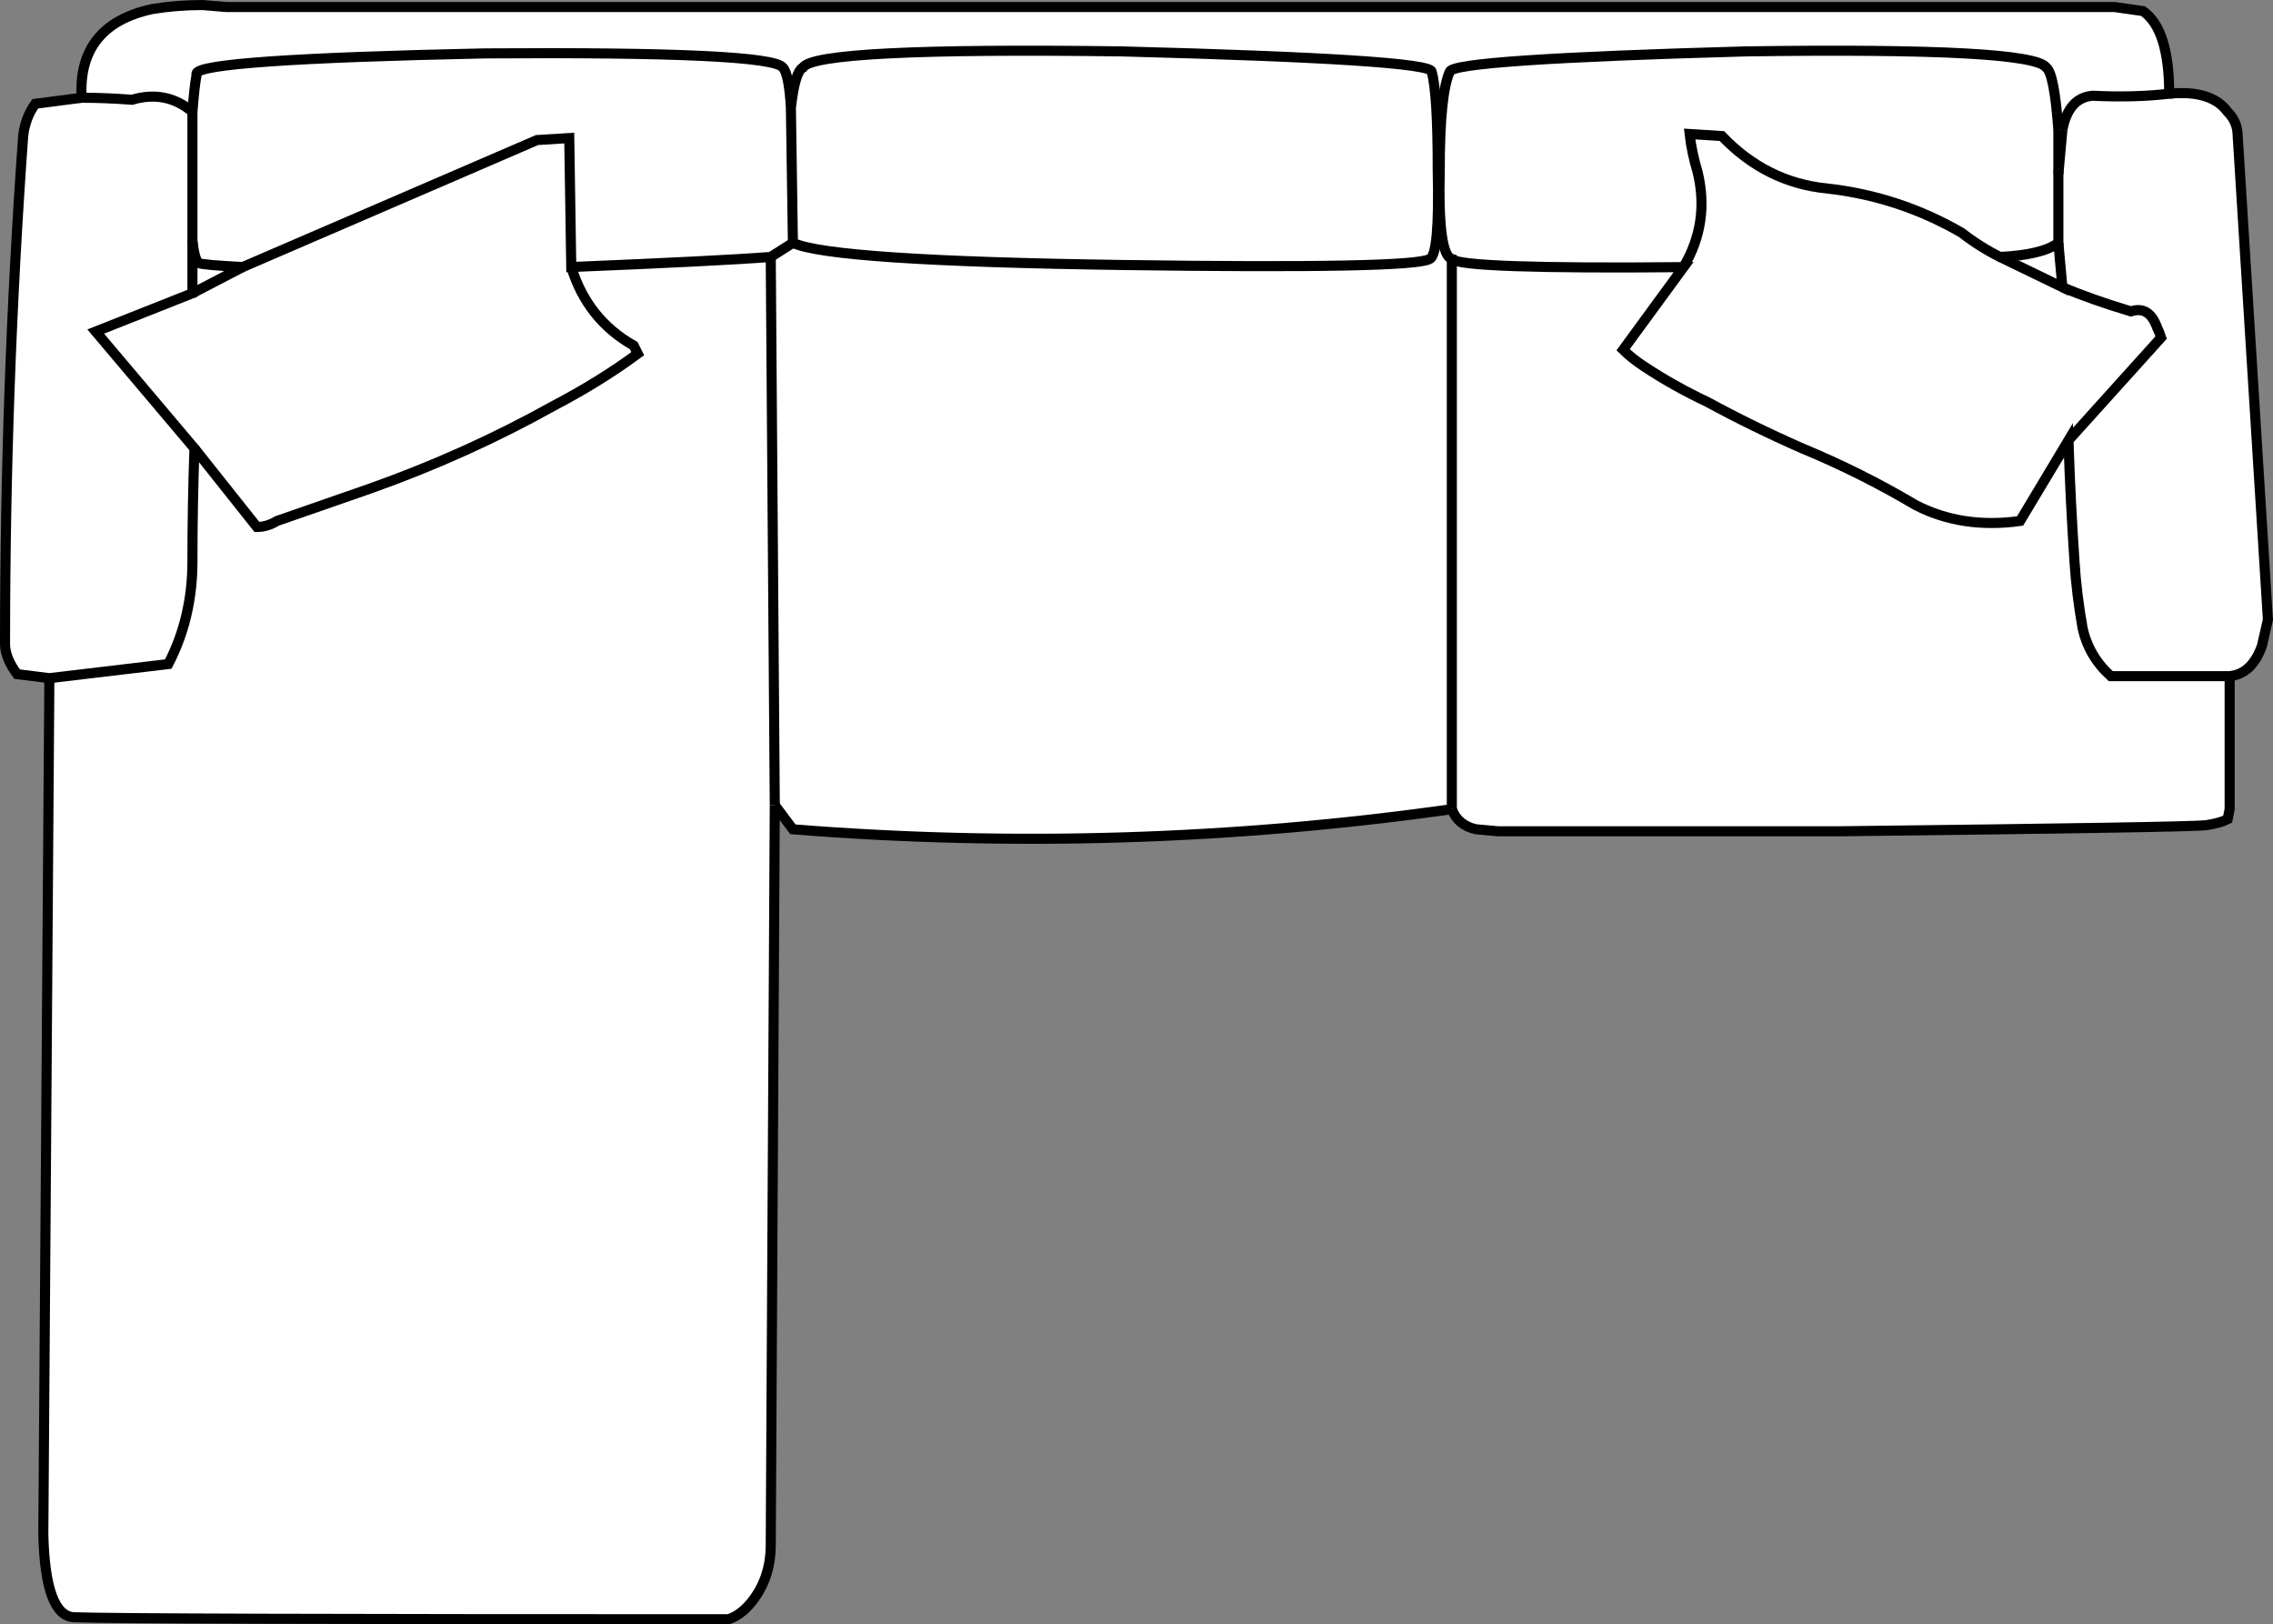 <svg version="1.1" id="Layer_1" xmlns="http://www.w3.org/2000/svg" xmlns:xlink="http://www.w3.org/1999/xlink" x="0px" y="0px" width="56.401px" height="40.3px" viewBox="0 0 56.401 40.3" enable-background="new 0 0 56.401 40.3" xml:space="preserve" class="ng-scope">
<rect x="0" y="0" width="56.401" height="40.3" fill="#808080" stroke="none"/>
<path fill-rule="evenodd" clip-rule="evenodd" fill="#FFFFFF" d="M19.625,2.675c-0.033-0.567-0.1-0.9-0.2-1
	c-0.2-0.267-2.667-0.383-7.4-0.35c-4.733,0.1-7.117,0.267-7.15,0.5v0.05c-0.033,0.167-0.066,0.467-0.1,0.9v3.2
	c0.034,0.3,0.083,0.483,0.15,0.55c0.066,0.033,0.433,0.066,1.1,0.1l7.3-3.15l0.8-0.05l0.05,3.2c2.433-0.1,4.083-0.183,4.95-0.25
	l0.55-0.35L19.625,2.675c0.067-0.6,0.167-0.934,0.3-1c0.2-0.333,2.833-0.467,7.9-0.4c5.1,0.133,7.667,0.3,7.7,0.5
	c0.1,0.367,0.15,1.183,0.15,2.45c0.033,1.4-0.034,2.133-0.2,2.2c-0.267,0.167-2.8,0.217-7.6,0.15c-4.833-0.067-7.566-0.25-8.2-0.55
	c0.633,0.3,3.367,0.483,8.2,0.55c4.8,0.067,7.333,0.017,7.6-0.15c0.167-0.067,0.233-0.8,0.2-2.2c0-1.267-0.05-2.083-0.15-2.45
	c-0.033-0.2-2.6-0.367-7.7-0.5c-5.067-0.067-7.7,0.066-7.9,0.4C19.792,1.742,19.692,2.075,19.625,2.675l0.05,3.35l-0.55,0.35
	c-0.867,0.067-2.517,0.15-4.95,0.25l-0.05-3.2l-0.8,0.05l-7.3,3.15c-0.667-0.033-1.033-0.066-1.1-0.1
	c-0.067-0.067-0.117-0.25-0.15-0.55v-3.2c0.034-0.434,0.067-0.733,0.1-0.9v-0.05c0.033-0.233,2.417-0.4,7.15-0.5
	c4.733-0.033,7.2,0.083,7.4,0.35C19.525,1.775,19.592,2.108,19.625,2.675z"></path>
<path fill-rule="evenodd" clip-rule="evenodd" fill="#FFFFFF" d="M36.025,20.075V6.425c-0.233-0.067-0.333-0.8-0.3-2.2
	c0-1.267,0.083-2.083,0.25-2.45c0.067-0.2,2.517-0.367,7.35-0.5c4.733-0.067,7.217,0.066,7.45,0.4c0.133,0.1,0.233,0.617,0.3,1.55
	c-0.067-0.933-0.167-1.45-0.3-1.55c-0.233-0.333-2.716-0.467-7.45-0.4c-4.833,0.133-7.283,0.3-7.35,0.5
	c-0.167,0.367-0.25,1.183-0.25,2.45c-0.033,1.4,0.067,2.133,0.3,2.2V20.075z"></path>
<path fill-rule="evenodd" clip-rule="evenodd" fill="#FFFFFF" d="M51.175,3.225c0.1-0.533,0.35-0.816,0.75-0.85
	c0.7,0.034,1.333,0.017,1.9-0.05c-0.567,0.067-1.2,0.083-1.9,0.05C51.525,2.409,51.275,2.692,51.175,3.225h-0.1v1.1L51.175,3.225z"></path>
<path fill-rule="evenodd" clip-rule="evenodd" fill="#FFFFFF" d="M1.225,16.825l2.95-0.35c0.4-0.768,0.6-1.617,0.6-2.551
	s0.017-1.866,0.05-2.8l-2.45-2.899l2.4-0.95v-1.3v1.3l-2.4,0.95l2.45,2.899c-0.033,0.934-0.05,1.866-0.05,2.8s-0.2,1.783-0.6,2.551
	L1.225,16.825l-0.8-0.1c-0.2-0.268-0.3-0.518-0.3-0.75c0-4.234,0.15-8.434,0.45-12.601c0.033-0.3,0.133-0.566,0.3-0.8l1.15-0.15
	c0.4,0,0.817,0.017,1.25,0.05c0.567-0.167,1.067-0.066,1.5,0.3c-0.433-0.367-0.933-0.467-1.5-0.3c-0.433-0.033-0.85-0.05-1.25-0.05
	c-0.066-1.2,0.517-1.934,1.75-2.2c0.4-0.066,0.817-0.1,1.25-0.1l0.6,0.05h46.85l0.7,0.1c0.433,0.3,0.65,0.983,0.65,2.05
	c0.7-0.067,1.183,0.083,1.45,0.45c0.167,0.167,0.25,0.367,0.25,0.6l0.75,12l-0.149,0.65c-0.167,0.466-0.434,0.716-0.801,0.75h-2.95
	c-0.367-0.333-0.6-0.733-0.7-1.2c-0.1-0.566-0.167-1.117-0.2-1.65c-0.067-1-0.117-2-0.15-3l-1.2,2c-0.967,0.134-1.833,0-2.6-0.399
	c-0.9-0.534-1.833-1-2.8-1.4c-0.833-0.366-1.617-0.75-2.35-1.149c-0.566-0.268-1.1-0.566-1.6-0.9c-0.2-0.133-0.367-0.267-0.5-0.4
	l1.5-2.05c-3.667,0.034-5.583-0.033-5.75-0.2c0.167,0.167,2.083,0.233,5.75,0.2l-1.5,2.05c0.133,0.134,0.3,0.268,0.5,0.4
	c0.5,0.334,1.034,0.633,1.6,0.9c0.733,0.399,1.517,0.783,2.35,1.149c0.967,0.4,1.9,0.866,2.8,1.4c0.767,0.399,1.633,0.533,2.6,0.399
	l1.2-2c0.033,1,0.083,2,0.15,3c0.033,0.533,0.1,1.084,0.2,1.65c0.1,0.467,0.333,0.867,0.7,1.2h2.95v3.3l-0.05,0.25
	c-0.134,0.066-0.316,0.117-0.55,0.15c-0.333,0.033-3.367,0.083-9.1,0.149c-2.833,0-5.65,0-8.45,0l-0.55-0.05
	c-0.3-0.066-0.5-0.233-0.6-0.5c-5.433,0.767-10.883,0.934-16.35,0.5l-0.45-0.6l-0.1,18.35c0,0.566-0.167,1.05-0.5,1.45
	c-0.167,0.2-0.35,0.333-0.55,0.399c-10,0-15.417-0.016-16.25-0.05c-0.467-0.033-0.717-0.716-0.75-2.05L1.225,16.825z"></path>
<path fill-rule="evenodd" clip-rule="evenodd" fill="#FFFFFF" d="M4.775,7.275l1.25-0.65L4.775,7.275z"></path>
<path fill-rule="evenodd" clip-rule="evenodd" fill="#FFFFFF" d="M14.175,6.625c0.267,0.866,0.783,1.517,1.55,1.95
	c0.033,0.066,0.067,0.133,0.1,0.2c-0.633,0.466-1.333,0.899-2.1,1.3c-1.433,0.8-2.95,1.483-4.55,2.05
	c-0.767,0.267-1.534,0.534-2.3,0.8c-0.167,0.101-0.333,0.15-0.5,0.15l-1.55-1.95l1.55,1.95c0.167,0,0.333-0.05,0.5-0.15
	c0.767-0.266,1.533-0.533,2.3-0.8c1.6-0.566,3.117-1.25,4.55-2.05c0.767-0.4,1.467-0.834,2.1-1.3c-0.033-0.067-0.067-0.134-0.1-0.2
	C14.958,8.142,14.442,7.491,14.175,6.625z"></path>
<path fill-rule="evenodd" clip-rule="evenodd" fill="#FFFFFF" d="M19.125,6.375l0.1,13.601L19.125,6.375z"></path>
<path fill-rule="evenodd" clip-rule="evenodd" fill="#FFFFFF" d="M41.775,6.625c0.434-0.733,0.55-1.517,0.35-2.35
	c-0.1-0.333-0.167-0.65-0.2-0.95l0.8,0.05c0.733,0.767,1.6,1.2,2.6,1.3c1.2,0.133,2.316,0.5,3.35,1.1
	c0.3,0.233,0.617,0.433,0.95,0.6c0.7-0.033,1.184-0.15,1.45-0.35v-1.7v1.7c-0.267,0.2-0.75,0.316-1.45,0.35
	c-0.333-0.167-0.65-0.367-0.95-0.6c-1.034-0.6-2.15-0.967-3.35-1.1c-1-0.1-1.867-0.533-2.6-1.3l-0.8-0.05
	c0.033,0.3,0.1,0.617,0.2,0.95C42.325,5.108,42.208,5.892,41.775,6.625z"></path>
<polygon fill-rule="evenodd" clip-rule="evenodd" fill="#FFFFFF" points="49.625,6.375 51.175,7.125 51.075,6.025 51.175,7.125 "></polygon>
<path fill-rule="evenodd" clip-rule="evenodd" fill="#FFFFFF" d="M51.175,7.125c0.466,0.2,1.033,0.4,1.7,0.601
	c0.3-0.101,0.517,0.033,0.65,0.399c0.034,0.067,0.067,0.15,0.1,0.25l-2.3,2.55l2.3-2.55c-0.033-0.1-0.066-0.183-0.1-0.25
	c-0.133-0.366-0.35-0.5-0.65-0.399C52.208,7.525,51.642,7.325,51.175,7.125z"></path>
<path fill-rule="evenodd" clip-rule="evenodd" fill="none" stroke="#383635" stroke-width="0.25" d="M19.625,2.675
	c-0.033-0.567-0.1-0.9-0.2-1c-0.2-0.267-2.667-0.383-7.4-0.35c-4.733,0.1-7.117,0.267-7.15,0.5v0.05
	c-0.033,0.167-0.066,0.467-0.1,0.9v3.2c0.034,0.3,0.083,0.483,0.15,0.55c0.066,0.033,0.433,0.066,1.1,0.1l7.3-3.15l0.8-0.05
	l0.05,3.2c2.433-0.1,4.083-0.183,4.95-0.25l0.55-0.35L19.625,2.675c0.067-0.6,0.167-0.934,0.3-1c0.2-0.333,2.833-0.467,7.9-0.4
	c5.1,0.133,7.667,0.3,7.7,0.5c0.1,0.367,0.15,1.183,0.15,2.45c0.033,1.4-0.034,2.133-0.2,2.2c-0.267,0.167-2.8,0.217-7.6,0.15
	c-4.833-0.067-7.566-0.25-8.2-0.55" style="stroke: rgb(0, 0, 0);"></path>
<path fill-rule="evenodd" clip-rule="evenodd" fill="none" stroke="#383635" stroke-width="0.25" d="M36.025,20.075V6.425
	c-0.233-0.067-0.333-0.8-0.3-2.2c0-1.267,0.083-2.083,0.25-2.45c0.067-0.2,2.517-0.367,7.35-0.5c4.733-0.067,7.217,0.066,7.45,0.4
	c0.133,0.1,0.233,0.617,0.3,1.55" style="stroke: rgb(0, 0, 0);"></path>
<path fill-rule="evenodd" clip-rule="evenodd" fill="none" stroke="#383635" stroke-width="0.25" d="M51.175,3.225
	c0.1-0.533,0.35-0.816,0.75-0.85c0.7,0.034,1.333,0.017,1.9-0.05c0-1.067-0.217-1.75-0.65-2.05l-0.7-0.1H5.625l-0.6-0.05
	c-0.433,0-0.85,0.034-1.25,0.1c-1.233,0.267-1.816,1-1.75,2.2c0.4,0,0.817,0.017,1.25,0.05c0.567-0.167,1.067-0.066,1.5,0.3" style="stroke: rgb(0, 0, 0);"></path>
<path fill-rule="evenodd" clip-rule="evenodd" fill="none" stroke="#383635" stroke-width="0.25" d="M2.025,2.425l-1.15,0.15
	c-0.167,0.233-0.267,0.5-0.3,0.8c-0.3,4.167-0.45,8.366-0.45,12.601c0,0.232,0.1,0.482,0.3,0.75l0.8,0.1l2.95-0.35
	c0.4-0.768,0.6-1.617,0.6-2.551s0.017-1.866,0.05-2.8l-2.45-2.899l2.4-0.95v-1.3" style="stroke: rgb(0, 0, 0);"></path>
<line fill-rule="evenodd" clip-rule="evenodd" fill="none" stroke="#383635" stroke-width="0.25" x1="4.775" y1="7.275" x2="6.025" y2="6.625" style="stroke: rgb(0, 0, 0);"></line>
<path fill-rule="evenodd" clip-rule="evenodd" fill="none" stroke="#383635" stroke-width="0.25" d="M14.175,6.625
	c0.267,0.866,0.783,1.517,1.55,1.95c0.033,0.066,0.067,0.133,0.1,0.2c-0.633,0.466-1.333,0.899-2.1,1.3
	c-1.433,0.8-2.95,1.483-4.55,2.05c-0.767,0.267-1.534,0.534-2.3,0.8c-0.167,0.101-0.333,0.15-0.5,0.15l-1.55-1.95" style="stroke: rgb(0, 0, 0);"></path>
<path fill-rule="evenodd" clip-rule="evenodd" fill="none" stroke="#383635" stroke-width="0.25" d="M36.025,20.075
	c0.1,0.267,0.3,0.434,0.6,0.5l0.55,0.05c2.8,0,5.617,0,8.45,0c5.733-0.066,8.767-0.116,9.1-0.149c0.233-0.033,0.416-0.084,0.55-0.15
	l0.05-0.25v-3.3h-2.95c-0.367-0.333-0.6-0.733-0.7-1.2c-0.1-0.566-0.167-1.117-0.2-1.65c-0.067-1-0.117-2-0.15-3l-1.2,2
	c-0.967,0.134-1.833,0-2.6-0.399c-0.9-0.534-1.833-1-2.8-1.4c-0.833-0.366-1.617-0.75-2.35-1.149c-0.566-0.268-1.1-0.566-1.6-0.9
	c-0.2-0.133-0.367-0.267-0.5-0.4l1.5-2.05c-3.667,0.034-5.583-0.033-5.75-0.2" style="stroke: rgb(0, 0, 0);"></path>
<path fill-rule="evenodd" clip-rule="evenodd" fill="none" stroke="#383635" stroke-width="0.25" d="M19.225,19.976l0.45,0.6
	c5.466,0.434,10.917,0.267,16.35-0.5" style="stroke: rgb(0, 0, 0);"></path>
<line fill-rule="evenodd" clip-rule="evenodd" fill="none" stroke="#383635" stroke-width="0.25" x1="19.125" y1="6.375" x2="19.225" y2="19.976" style="stroke: rgb(0, 0, 0);"></line>
<path fill-rule="evenodd" clip-rule="evenodd" fill="none" stroke="#383635" stroke-width="0.25" d="M41.775,6.625
	c0.434-0.733,0.55-1.517,0.35-2.35c-0.1-0.333-0.167-0.65-0.2-0.95l0.8,0.05c0.733,0.767,1.6,1.2,2.6,1.3
	c1.2,0.133,2.316,0.5,3.35,1.1c0.3,0.233,0.617,0.433,0.95,0.6c0.7-0.033,1.184-0.15,1.45-0.35v-1.7v-1.1" style="stroke: rgb(0, 0, 0);"></path>
<path fill-rule="evenodd" clip-rule="evenodd" fill="none" stroke="#383635" stroke-width="0.25" d="M55.325,16.775
	c0.367-0.034,0.634-0.284,0.801-0.75l0.149-0.65l-0.75-12c0-0.233-0.083-0.433-0.25-0.6c-0.267-0.367-0.75-0.517-1.45-0.45" style="stroke: rgb(0, 0, 0);"></path>
<line fill-rule="evenodd" clip-rule="evenodd" fill="none" stroke="#383635" stroke-width="0.25" x1="51.175" y1="3.225" x2="51.075" y2="4.325" style="stroke: rgb(0, 0, 0);"></line>
<polyline fill-rule="evenodd" clip-rule="evenodd" fill="none" stroke="#383635" stroke-width="0.25" points="49.625,6.375 
	51.175,7.125 51.075,6.025 " style="stroke: rgb(0, 0, 0);"></polyline>
<path fill-rule="evenodd" clip-rule="evenodd" fill="none" stroke="#383635" stroke-width="0.25" d="M51.175,7.125
	c0.466,0.2,1.033,0.4,1.7,0.601c0.3-0.101,0.517,0.033,0.65,0.399c0.034,0.067,0.067,0.15,0.1,0.25l-2.3,2.55" style="stroke: rgb(0, 0, 0);"></path>
<path fill-rule="evenodd" clip-rule="evenodd" fill="none" stroke="#383635" stroke-width="0.25" d="M1.225,16.825l-0.15,21.25
	c0.033,1.334,0.283,2.017,0.75,2.05c0.833,0.034,6.25,0.05,16.25,0.05c0.2-0.066,0.383-0.199,0.55-0.399
	c0.333-0.4,0.5-0.884,0.5-1.45l0.1-18.35" style="stroke: rgb(0, 0, 0);"></path>
</svg>